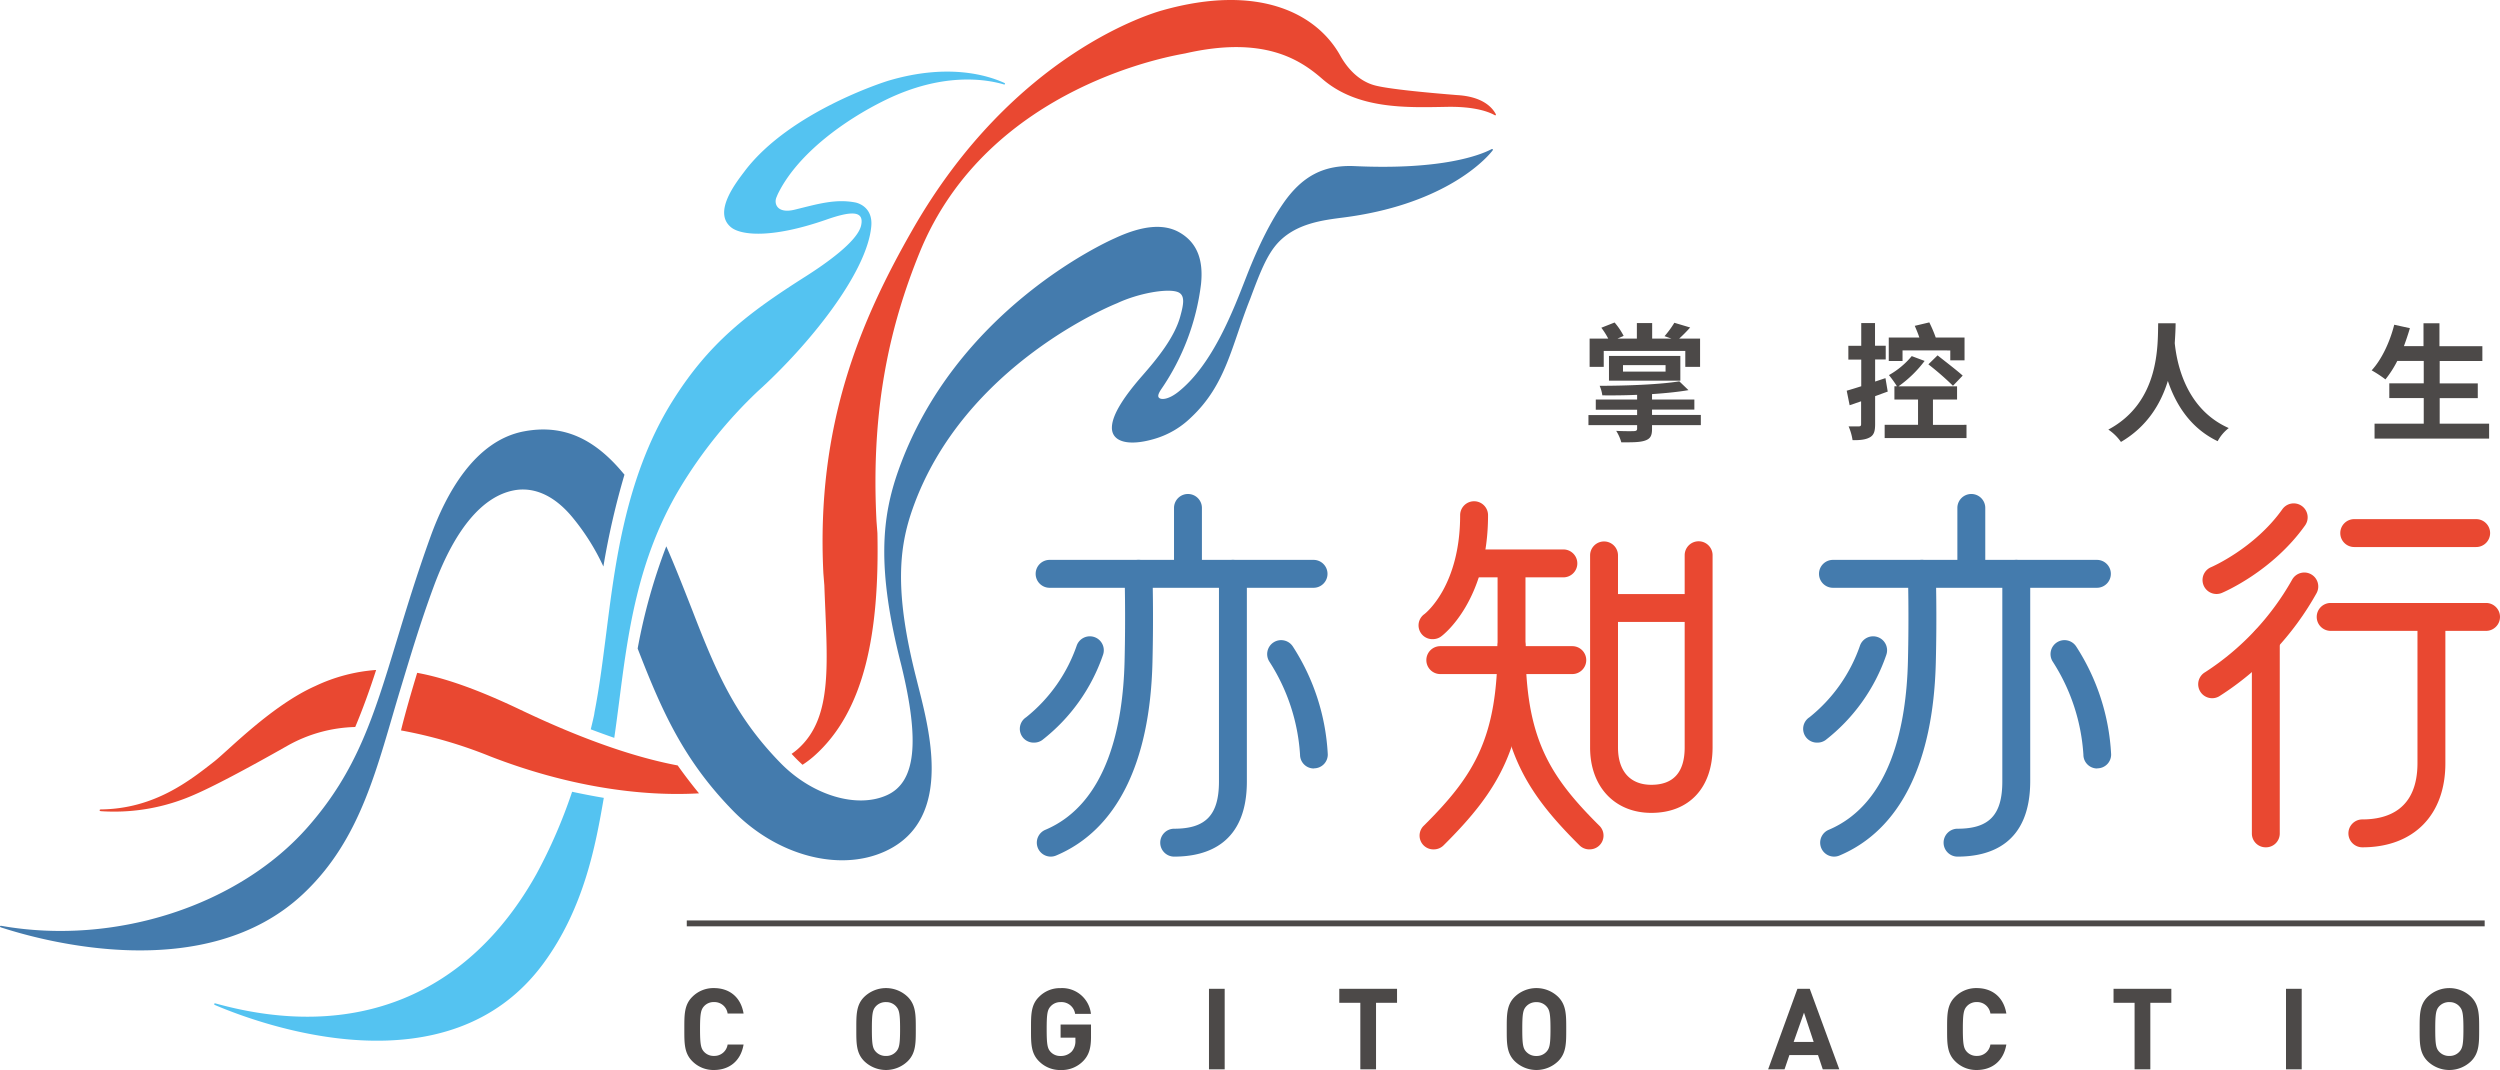 <svg xmlns="http://www.w3.org/2000/svg" viewBox="0 0 725.82 310.65"><defs><style>.cls-1{fill:#e94831;}.cls-2{fill:#447bad;}.cls-3{fill:#54c3f1;}.cls-4{fill:#4c4948;}</style></defs><title>资源 1</title><g id="图层_2" data-name="图层 2"><g id="图层_1-2" data-name="图层 1"><path class="cls-1" d="M109.2,194.51a49.49,49.49,0,0,0-17.65,4.66C79,204.76,66.52,217.63,62.3,221,55,226.72,44.81,234.8,29.31,235c-.49,0-.55.45,0,.51a57.54,57.54,0,0,0,27.25-4.85c5.19-2.25,14.38-7.05,27.05-14.24a42.09,42.09,0,0,1,19.52-5.35C105.27,206,107.35,200.27,109.2,194.51Z"/><path class="cls-2" d="M181.3,137.81l-.85-1c-8.46-9.93-17.45-13.61-28.29-11.58-14.3,2.68-22.68,18.13-27.18,30.61-4.06,11.24-7.1,21.28-9.79,30.13-6.66,21.94-11.47,37.78-25.79,54.09-20,22.81-55.88,34.55-88.93,28.75-.54-.13-.64.28-.19.44,12.4,4.05,59.36,16.92,87.72-9.71,17.11-16.07,21.53-37.33,28.35-59.79,2.65-8.72,5.56-18.63,9.6-29.55,6.44-17.41,14.52-26,22.93-27.77,5.51-1.18,11.6.89,17.25,7.68a65.34,65.34,0,0,1,9.05,14.36A224.59,224.59,0,0,1,181.3,137.81Z"/><path class="cls-2" d="M393.33,48.23c-9-.41-15.31,2.88-20.85,10.93-3.3,4.79-6.84,11.47-10.61,21.14s-9.71,25.41-19.7,33.41c-2.86,2.29-4.92,2.38-5.59,1.85-.49-.38-.45-1.05.58-2.59a68.59,68.59,0,0,0,11.53-30.49c.74-7.06-1.15-12.07-6.25-15-4.57-2.61-10.72-2.06-18.78,1.69-2.77,1.22-46.45,21.1-62.84,67.43-4.75,13.42-6.42,28.15.82,56.39,5.48,22.38,4.22,34.06-4.1,37.85-8.76,4-21.77.06-30.94-9.33-13.07-13.39-18.6-26.19-25.55-44.19-3-7.67-5.41-13.73-7.61-18.71a166,166,0,0,0-8.31,29.68c7.07,18.25,13.36,32.42,27.68,47.09,12.69,13,30.84,17.86,44.13,11.8,20.83-9.49,12.25-37.33,9.18-49.89-6.52-25.44-5.17-38.25-1.13-49.66,14.83-41.95,58.84-59.38,59.25-59.56l.14-.06c6.15-2.87,14.32-4.29,17.4-3.28,2.5.82,1.79,3.79.9,7.07-1.7,6.29-6.89,12.52-11,17.23-5.08,5.8-8.69,11.12-8.86,14.88-.21,4.34,4.66,5.73,12.16,3.56a25.3,25.3,0,0,0,10.73-6.19c10.33-9.64,11.8-20.9,17.28-34.58,2.9-7.79,4.86-12.73,8-16.17,5.28-5.72,13.22-6.63,19.11-7.39,27.69-3.57,40.22-15.58,43.24-19.45.2-.32,0-.55-.36-.36C429.82,45,418.7,49.4,393.33,48.23Z"/><path class="cls-3" d="M166.1,229.87a149.93,149.93,0,0,1-10.36,23.89c-19.53,35-52.49,48.88-93.18,37.56-.39-.1-.53.3-.17.46C76,297.59,130,317.27,157.68,279.83c12-16.25,15.3-34.81,17.62-48.19Q170.75,230.87,166.1,229.87Z"/><path class="cls-3" d="M257.9,23.44c-1,.3-28.4,8.95-41.51,26l-.17.23c-2.49,3.3-9.33,11.9-4,16.3,2.7,2.24,11.34,3.48,27.62-2.18C247,61.28,251,61,250,65.48c-1.08,4.7-10.54,11.23-16,14.71-16.93,10.74-28.13,19.3-38.74,36.22-14.3,22.81-17,50.11-19.58,70-.86,6.68-1.75,13.6-3.08,20.39l-.09.62c0,.06-.34,1.66-1,4.32q3.49,1.32,6.83,2.48c.51-3.48.95-6.92,1.39-10.3,2.52-19.54,5.17-41.38,17.7-62.27a133.57,133.57,0,0,1,22.52-28c14.89-13.43,31.73-34.37,33-47.87.6-6.13-4.64-7-4.64-7-5.85-1.12-11.1.51-17.57,2.09-5.25,1.29-6.14-1.9-5.25-3.72a12.9,12.9,0,0,1,.64-1.42c5.81-11.3,19.13-20.92,30.86-26.66,16.74-8.2,29.32-6.07,34.44-4.56.36.11.52-.24.17-.43C286.84,21.9,275.31,18.26,257.9,23.44Z"/><path class="cls-1" d="M422.91,27.6c-1.08-.11-18.73-1.43-23.83-2.83-5.33-1.46-8.49-6-9.9-8.51C382.36,3.89,365.42-4.88,337.48,3c-2.23.63-43,12-72.58,63.74-15.08,26.38-28,56.59-25.85,99.71l.28,3.52c.79,22.09,2.75,38.27-7.74,47.53a19.32,19.32,0,0,1-1.77,1.37c.44.46.86.91,1.31,1.37.61.62,1.24,1.22,1.87,1.8a29,29,0,0,0,3.27-2.47c14.86-13.11,19.05-36,18.47-64.79l-.27-3.5c-1.7-33.1,4.05-57.07,12.47-77.84,19.95-49.23,75.48-57.55,77.19-57.94,22.65-5.17,33.21,1.7,39.71,7.36,10.34,9,24.74,8.36,36.34,8.16,8.23-.14,12.26,1.56,13.73,2.39.33.17.47,0,.35-.29C433.23,31.18,430.43,28,422.91,27.6Z"/><path class="cls-1" d="M196.75,222.23c-12-2.26-27.09-7.3-45.63-16.15-12.33-5.88-21.91-9.26-30-10.74-1.55,5.11-3.44,11.58-4.7,16.72a132.14,132.14,0,0,1,25.86,7.52c22.15,8.61,43.42,11.75,60.66,10.75C200.73,227.64,198.68,224.94,196.75,222.23Z"/><path class="cls-1" d="M453.89,167.62h-26a4,4,0,0,1,0-8.1h26a4,4,0,0,1,0,8.1Z"/><path class="cls-1" d="M456.49,195.7H418.16a4,4,0,0,1,0-8.1h38.32a4,4,0,0,1,0,8.1Z"/><path class="cls-1" d="M492,180.57H466.07a4,4,0,0,1,0-8.1H492a4,4,0,0,1,0,8.1Z"/><path class="cls-1" d="M416,185.56a4,4,0,0,1-2.44-7.28c.49-.38,10.36-8.32,10.36-28.7a4,4,0,0,1,8.1,0c0,24.77-13,34.77-13.6,35.18A4,4,0,0,1,416,185.56Z"/><path class="cls-1" d="M416.26,246.6a4,4,0,0,1-2.85-6.92C428.2,225,434.79,214,434.79,187.48V164.73a4,4,0,1,1,8.1,0v22.75c0,29.18-7.66,41.93-23.77,57.94A4,4,0,0,1,416.26,246.6Z"/><path class="cls-1" d="M461.42,246.6a4,4,0,0,1-2.85-1.18c-16.11-16-23.77-28.76-23.77-57.94a4,4,0,1,1,8.1,0c0,26.48,6.6,37.5,21.38,52.19a4,4,0,0,1-2.85,6.92Z"/><path class="cls-1" d="M479.43,236c-10.63,0-17.78-7.61-17.78-18.95v-55.8a4,4,0,1,1,8.1,0V217c0,6.89,3.53,10.85,9.68,10.85,6.42,0,9.68-3.65,9.68-10.85v-55.8a4,4,0,0,1,8.1,0V217C497.2,228.71,490.39,236,479.43,236Z"/><path class="cls-2" d="M381.36,170.65H304.73a4,4,0,0,1,0-8.1h76.63a4,4,0,0,1,0,8.1Z"/><path class="cls-2" d="M344.85,167.93a4.05,4.05,0,0,1-4-4V147.47a4,4,0,1,1,8.1,0v16.41A4.05,4.05,0,0,1,344.85,167.93Z"/><path class="cls-2" d="M300.25,215.6a4,4,0,0,1-2.33-7.36,45.82,45.82,0,0,0,14.67-20.78,4,4,0,1,1,7.65,2.66,53.19,53.19,0,0,1-17.67,24.75A4,4,0,0,1,300.25,215.6Z"/><path class="cls-2" d="M381.44,223.11a4,4,0,0,1-4-4h0a56.34,56.34,0,0,0-8.89-27,4,4,0,0,1,6.8-4.41A63.56,63.56,0,0,1,385.49,219a4,4,0,0,1-4,4.07Z"/><path class="cls-2" d="M305.07,248.7a4.05,4.05,0,0,1-1.58-7.78c18.19-7.7,22.55-30.77,23-48.76.35-14,0-25.33,0-25.44a4,4,0,0,1,8.1-.25c0,.12.36,11.69,0,25.9-.73,29.22-10.4,48.59-27.94,56A4,4,0,0,1,305.07,248.7Z"/><path class="cls-2" d="M340.9,248.7a4,4,0,1,1,0-8.1c9.2,0,13-4,13-13.73V166.6a4,4,0,1,1,8.1,0v60.28C362,244.92,350.5,248.7,340.9,248.7Z"/><path class="cls-2" d="M608.79,170.65H532.16a4,4,0,0,1,0-8.1h76.63a4,4,0,1,1,0,8.1Z"/><path class="cls-2" d="M572.28,167.93a4.05,4.05,0,0,1-4-4V147.47a4,4,0,0,1,8.1,0v16.41A4.05,4.05,0,0,1,572.28,167.93Z"/><path class="cls-2" d="M527.67,215.6a4,4,0,0,1-2.33-7.36A45.82,45.82,0,0,0,540,187.46a4,4,0,1,1,7.65,2.66A53.19,53.19,0,0,1,530,214.87,4,4,0,0,1,527.67,215.6Z"/><path class="cls-2" d="M608.87,223.11a4,4,0,0,1-4-4h0a56.33,56.33,0,0,0-8.89-27,4.05,4.05,0,0,1,6.8-4.41A63.55,63.55,0,0,1,612.92,219a4,4,0,0,1-4,4.07Z"/><path class="cls-2" d="M532.5,248.7a4.05,4.05,0,0,1-1.58-7.78c18.19-7.7,22.55-30.77,23-48.76.35-14,0-25.33,0-25.44a4,4,0,0,1,8.1-.25c0,.12.36,11.69,0,25.9-.73,29.22-10.4,48.59-27.94,56A4,4,0,0,1,532.5,248.7Z"/><path class="cls-2" d="M568.33,248.7a4,4,0,1,1,0-8.1c9.2,0,13-4,13-13.73V166.6a4,4,0,1,1,8.1,0v60.28C589.38,244.92,577.93,248.7,568.33,248.7Z"/><path class="cls-1" d="M718.9,158.82H683.5a4,4,0,0,1,0-8.1H718.9a4,4,0,0,1,0,8.1Z"/><path class="cls-1" d="M721.77,183.16H676.66a4,4,0,1,1,0-8.1h45.11a4,4,0,0,1,0,8.1Z"/><path class="cls-1" d="M642.21,202.71a4.05,4.05,0,0,1-2-7.55,76.94,76.94,0,0,0,25.24-26.83,4,4,0,1,1,7.11,3.88,83.84,83.84,0,0,1-28.26,29.94A4,4,0,0,1,642.21,202.71Z"/><path class="cls-1" d="M643.5,172.45a4.05,4.05,0,0,1-1.57-7.78h0c.12-.05,12.6-5.43,20.7-16.82a4,4,0,1,1,6.6,4.69c-9.48,13.34-23.57,19.35-24.16,19.6A4,4,0,0,1,643.5,172.45Z"/><path class="cls-1" d="M685.86,246a4,4,0,0,1,0-8.1c7.32,0,16-2.84,16-16.37v-42.4a4,4,0,0,1,8.1,0v42.4C710,236.61,700.75,246,685.86,246Z"/><path class="cls-1" d="M657.78,246a4,4,0,0,1-4-4v-56.3a4,4,0,0,1,8.1,0v56.3A4,4,0,0,1,657.78,246Z"/><rect class="cls-4" x="199.39" y="267.23" width="521.98" height="1.71"/><path class="cls-4" d="M207.28,310.65a8.6,8.6,0,0,1-6.3-2.57c-2.36-2.36-2.3-5.28-2.3-9.32s-.06-7,2.3-9.33a8.59,8.59,0,0,1,6.3-2.56c4.37,0,7.78,2.49,8.6,7.38h-4.63a3.87,3.87,0,0,0-3.94-3.32,3.77,3.77,0,0,0-2.92,1.22c-.89,1-1.15,2.1-1.15,6.6s.26,5.61,1.15,6.6a3.76,3.76,0,0,0,2.92,1.21,3.87,3.87,0,0,0,3.94-3.31h4.63C215.06,308.15,211.61,310.65,207.28,310.65Z"/><path class="cls-4" d="M263.55,308.08a9.06,9.06,0,0,1-12.64,0c-2.36-2.36-2.3-5.28-2.3-9.32s-.06-7,2.3-9.33a9.08,9.08,0,0,1,12.64,0c2.36,2.37,2.33,5.28,2.33,9.33S265.91,305.72,263.55,308.08Zm-3.38-15.89a3.81,3.81,0,0,0-2.92-1.25,3.87,3.87,0,0,0-3,1.25c-.89,1-1.12,2.07-1.12,6.57s.23,5.58,1.12,6.56a3.87,3.87,0,0,0,3,1.25,3.81,3.81,0,0,0,2.92-1.25c.89-1,1.15-2.06,1.15-6.56S261.06,293.19,260.17,292.2Z"/><path class="cls-4" d="M314.53,308a8.7,8.7,0,0,1-6.6,2.66,8.6,8.6,0,0,1-6.3-2.57c-2.36-2.36-2.3-5.28-2.3-9.32s-.06-7,2.3-9.33a8.49,8.49,0,0,1,6.3-2.56,8.4,8.4,0,0,1,8.8,7.48h-4.59a4,4,0,0,0-4.2-3.42A3.8,3.8,0,0,0,305,292.2c-.89,1-1.12,2.07-1.12,6.57s.23,5.61,1.12,6.6a3.77,3.77,0,0,0,2.92,1.21,4.33,4.33,0,0,0,3.25-1.31,4.51,4.51,0,0,0,1.05-3.12v-.88h-4.3v-3.82h8.83v3.42C316.77,304.25,316.17,306.28,314.53,308Z"/><path class="cls-4" d="M351,310.45V287.07h4.56v23.38Z"/><path class="cls-4" d="M399.5,291.14v19.31h-4.56V291.14h-6.11v-4.07H405.6v4.07Z"/><path class="cls-4" d="M452.39,308.08a9.06,9.06,0,0,1-12.64,0c-2.36-2.36-2.3-5.28-2.3-9.32s-.06-7,2.3-9.33a9.08,9.08,0,0,1,12.64,0c2.36,2.37,2.33,5.28,2.33,9.33S454.75,305.72,452.39,308.08ZM449,292.2a3.81,3.81,0,0,0-2.92-1.25,3.87,3.87,0,0,0-3,1.25c-.89,1-1.12,2.07-1.12,6.57s.23,5.58,1.12,6.56a3.87,3.87,0,0,0,3,1.25,3.81,3.81,0,0,0,2.92-1.25c.89-1,1.15-2.06,1.15-6.56S449.89,293.19,449,292.2Z"/><path class="cls-4" d="M529.2,310.45l-1.38-4.13h-8.31l-1.41,4.13h-4.76l8.5-23.38h3.58L534,310.45ZM523.75,294l-3,8.5h5.81Z"/><path class="cls-4" d="M573.9,310.65a8.61,8.61,0,0,1-6.3-2.57c-2.36-2.36-2.3-5.28-2.3-9.32s-.06-7,2.3-9.33a8.61,8.61,0,0,1,6.3-2.56c4.37,0,7.78,2.49,8.6,7.38h-4.63a3.87,3.87,0,0,0-3.93-3.32,3.78,3.78,0,0,0-2.92,1.22c-.89,1-1.15,2.1-1.15,6.6s.26,5.61,1.15,6.6a3.77,3.77,0,0,0,2.92,1.21,3.87,3.87,0,0,0,3.93-3.31h4.63C581.68,308.15,578.25,310.65,573.9,310.65Z"/><path class="cls-4" d="M624.3,291.14v19.31h-4.57V291.14h-6.11v-4.07h16.78v4.07Z"/><path class="cls-4" d="M663.69,310.45V287.07h4.56v23.38Z"/><path class="cls-4" d="M717.44,308.08a9.07,9.07,0,0,1-12.65,0c-2.36-2.36-2.3-5.28-2.3-9.32s-.06-7,2.3-9.33a9.1,9.1,0,0,1,12.65,0c2.36,2.37,2.33,5.28,2.33,9.33S719.8,305.72,717.44,308.08Zm-3.39-15.89a3.78,3.78,0,0,0-2.91-1.25,3.87,3.87,0,0,0-3,1.25c-.89,1-1.12,2.07-1.12,6.57s.23,5.58,1.12,6.56a3.87,3.87,0,0,0,3,1.25,3.78,3.78,0,0,0,2.91-1.25c.89-1,1.15-2.06,1.15-6.56S714.95,293.19,714.05,292.2Z"/><path class="cls-4" d="M493.8,123.43H479.63v1.15c0,2-.55,2.85-2.11,3.36s-3.74.48-6.81.48a12.69,12.69,0,0,0-1.48-3.33c2,.11,4.55.11,5.18.07s.89-.18.89-.74v-1H461.17V120.5H475.3v-1.55h-12V116h12v-1.37c-3.4.15-6.88.19-10.1.15a10.23,10.23,0,0,0-.78-2.77c8.14,0,17.8-.41,23.13-1.3l2.66,2.56c-3,.52-6.7.89-10.58,1.15V116h12.29v2.92H479.63v1.55H493.8Zm-28.19-16.91h-4.1V98.3h5.4a21.5,21.5,0,0,0-2-3.15l3.85-1.52a19.85,19.85,0,0,1,2.63,3.89l-1.78.78h5.62V93.79h4.44V98.3h5.59l-2-.7a27.35,27.35,0,0,0,2.85-3.89l4.59,1.37a45,45,0,0,1-3.18,3.22h6.06v8.22h-4.29v-4.63H465.61Zm1.52,4v-7.18h20.72v7.18Zm4.07-2.63h12.36V106H471.2Z"/><path class="cls-4" d="M548.06,113.69c-1.18.41-2.44.89-3.66,1.33v8.14c0,2-.33,3.11-1.48,3.78s-2.74.89-5.07.85a15.7,15.7,0,0,0-1.15-4c1.33,0,2.59,0,3,0s.63-.14.63-.62v-6.66L537,117.65l-.85-4.22c1.18-.33,2.63-.78,4.22-1.29V104.4h-3.74v-4h3.74V93.79h4v6.58h3.11v4H544.4v6.41l3-1Zm22.87,9.65v3.85H547.17v-3.85h9.69V116H550v-3.85h.74a32.55,32.55,0,0,0-2.33-3.25,23.64,23.64,0,0,0,6.62-5.51l3.74,1.4a34.15,34.15,0,0,1-7.58,7.37h17V116h-7v7.36Zm-18.57-18.54h-4V98h8.88c-.37-1.15-.89-2.37-1.33-3.4l4.22-1A40.24,40.24,0,0,1,562,98h8.36v6.62h-4.14v-2.88H552.36Zm10.17-1.63c2.22,1.78,5.59,4.33,7.29,5.88L567,112a82.66,82.66,0,0,0-7.14-6.22Z"/><path class="cls-4" d="M631.64,93.86c0,1.55-.11,3.55-.25,5.77.52,5,2.77,18.94,15.68,24.65a11.77,11.77,0,0,0-3.22,3.81c-8.21-3.92-12.32-11.14-14.46-17.5-2,6.52-5.92,13.21-13.62,17.72a14,14,0,0,0-3.66-3.59c15-8,14.32-24.6,14.47-30.86Z"/><path class="cls-4" d="M722.66,123v4.33H689.4V123h14.28v-7.44h-10v-4.26h10v-6.52H696a30.56,30.56,0,0,1-3.44,5.37,35,35,0,0,0-4-2.63c2.88-3.11,5.29-8.21,6.55-13.24l4.55,1c-.52,1.78-1.11,3.52-1.74,5.22h5.69V93.86h4.63v6.66h12.46v4.28H708.31v6.52h11.06v4.26H708.31V123Z"/></g></g></svg>